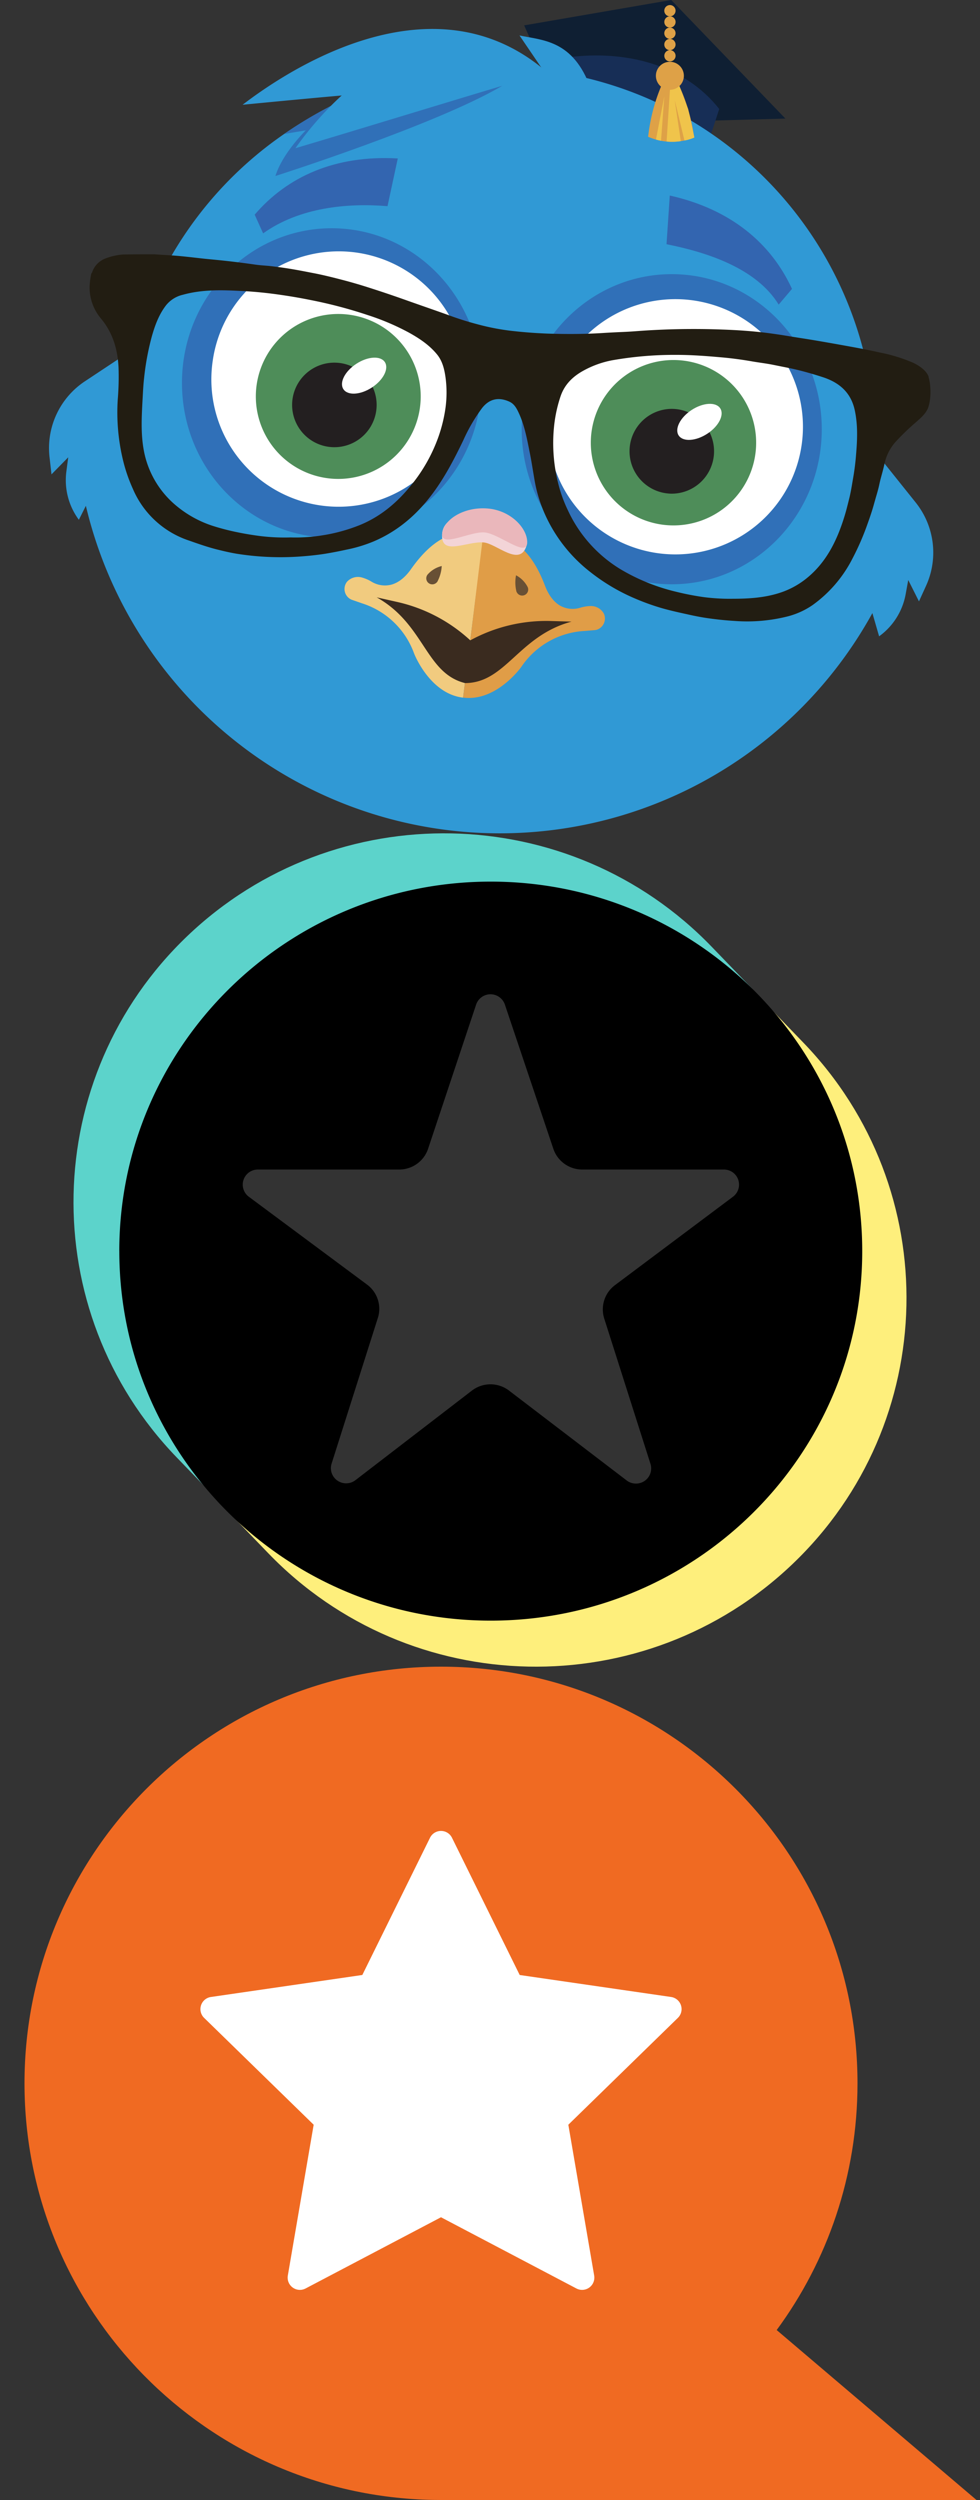 <svg width="40" height="102" xmlns="http://www.w3.org/2000/svg">
  <rect width="100%" height="100%" fill="#333333" stroke="none"/>
  <view id="Edubirdie" viewBox="0 0 40 34" />
  <view id="Reviews.io" viewBox="0 34 40 34" />
  <view id="Sitejabber" viewBox="0 68 40 34" />
  <path d="M21.394 1.035L27.396 0l4.661 4.838-6.867.19-3.138-2.507-.658-1.486z" fill="#0F1F33"/>
  <path d="M28.758 6.287l-6.217-2.018.626-1.93h.012c2.31-.303 4.731.27 6.177 2.107l-.598 1.84v.001z" fill="#172E56"/>
  <path d="M22.666 3.596l-1.463-2.15c.944.204 2.189.178 2.903 2.15h-1.44z" fill="#3099D5"/>
  <path d="M37.388 20.518l-1.657-2.07v-.296a15.404 15.404 0 00-30.306-3.894l-1.972 1.307a3.271 3.271 0 00-1.43 3.099l.079.69.683-.696-.076.578c-.092.698.09 1.405.51 1.971l.286-.57a17.362 17.362 0 0032.103 4.377l.274.948a2.718 2.718 0 001.085-1.725l.104-.572.438.871.288-.633a3.27 3.27 0 00-.409-3.385z" fill="#3099D5"/>
  <path d="M19.193 26.123l.542-4.271c-1.405-.493-2.372.54-2.957 1.366-.243.346-.509.547-.783.63a1.05 1.05 0 01-.833-.117 1.543 1.543 0 00-.366-.162.602.602 0 00-.635.17.476.476 0 00.197.732l.413.143a3.33 3.33 0 012.124 2.03c.073.197.719 1.67 2.005 1.82l.293-2.341z" fill="#F1CB7F"/>
  <path d="M19.193 26.123l.525-4.273c1.483-.135 2.168 1.106 2.528 2.051.15.394.359.654.603.803a1.054 1.054 0 00.836.091 1.61 1.61 0 01.395-.068.6.6 0 01.573.321.482.482 0 01-.279.64.365.365 0 01-.09.02l-.437.036a3.327 3.327 0 00-2.557 1.447c-.12.176-1.107 1.442-2.39 1.27l.293-2.338z" fill="#E09D47"/>
  <path d="M18.977 27.87c1.665 0 2.184-1.926 4.351-2.508l-.853-.025a6.47 6.47 0 00-3.28.789 6.48 6.48 0 00-2.987-1.567l-.833-.187c1.957 1.093 1.986 3.09 3.602 3.497v.001z" fill="#3A2B1F"/>
  <path d="M21.079 24.14v-.008a1.517 1.517 0 01-.016-.66c.204.108.37.276.475.481a.246.246 0 11-.45.2l-.01-.013h.001z" fill="#685035"/>
  <path d="M32.325 11.788l-.542.64c-.92-1.5-2.962-2.142-4.578-2.464l.133-1.986c2.504.56 4.14 1.961 4.987 3.806v.004z" fill="#3365B0"/>
  <path d="M13.537 21.937c3.375 0 6.11-2.826 6.11-6.313 0-3.486-2.735-6.312-6.11-6.312-3.375 0-6.11 2.826-6.11 6.312 0 3.487 2.735 6.313 6.11 6.313z" fill="#3070B8"/>
  <path d="M18.936 16.376a5.192 5.192 0 00-6.344-5.972A5.194 5.194 0 008.68 14.74a5.194 5.194 0 0010.257 1.637l-.001-.001z" fill="#fff"/>
  <path d="M13.807 19.54a3.365 3.365 0 100-6.73 3.365 3.365 0 000 6.73z" fill="#4E8D59"/>
  <path d="M13.648 18.246a1.725 1.725 0 100-3.45 1.725 1.725 0 000 3.45z" fill="#231F20"/>
  <path d="M15.178 15.811c.467-.305.705-.769.53-1.037-.174-.267-.695-.237-1.162.068-.468.304-.705.768-.53 1.036.174.268.694.238 1.162-.067z" fill="#fff"/>
  <path d="M27.417 23.839c3.383 0 6.125-2.833 6.125-6.327 0-3.494-2.742-6.327-6.125-6.327-3.382 0-6.124 2.833-6.124 6.327 0 3.494 2.742 6.327 6.124 6.327z" fill="#3070B8"/>
  <path d="M29.483 22.254a5.207 5.207 0 10-3.834-9.683 5.207 5.207 0 003.834 9.683z" fill="#fff"/>
  <path d="M30.773 18.838a3.374 3.374 0 10-6.568-1.55 3.374 3.374 0 006.568 1.55z" fill="#4E8D59"/>
  <path d="M27.332 20.14a1.73 1.73 0 100-3.456 1.73 1.73 0 000 3.455v.001z" fill="#231F20"/>
  <path d="M29.397 16.66c.175.268-.063.733-.531 1.038-.469.304-.991.336-1.166.068-.174-.268.063-.734.532-1.04.468-.305.99-.334 1.165-.066z" fill="#fff"/>
  <path fill-rule="evenodd" clip-rule="evenodd" d="M6.642 10.398a46.593 46.593 0 01-.334-.022c-.431-.002-.862 0-1.293.008-.236.018-.469.07-.69.154a.918.918 0 00-.575.604.093.093 0 00-.009-.002c-.016.006-.034.114-.037.136-.024.13-.039.262-.046.395-.015.479.147.947.454 1.315.49.582.69 1.264.726 2.004.015.438.004.876-.032 1.313a8.305 8.305 0 00.225 2.514c.096.388.228.767.394 1.132a3.783 3.783 0 002.302 2.11c.394.139.788.277 1.195.375.253.063.505.12.76.162.817.128 1.646.167 2.471.116.37-.024.737-.06 1.102-.116.293-.048.584-.104.874-.168a5.825 5.825 0 001.126-.34c1.002-.427 1.792-1.117 2.432-1.99.488-.663.865-1.391 1.222-2.131.207-.466.464-.908.767-1.318.312-.396.697-.45 1.113-.262.201.09.3.277.387.466.217.467.317.967.417 1.466.01.056.022.11.033.166.05.246.09.494.131.742l.066.39c.072.41.189.811.347 1.196a6.18 6.18 0 001.917 2.52 7.95 7.95 0 001.802 1.073c.369.16.747.297 1.133.409.335.095.675.171 1.016.245.287.065.575.123.864.164.357.05.716.089 1.08.11a6.762 6.762 0 002.184-.189c.359-.095.7-.25 1.005-.461a5.27 5.27 0 001.612-1.873c.244-.463.454-.944.627-1.438.1-.277.195-.557.272-.841l.07-.247c.05-.169.1-.338.139-.523.029-.139.066-.276.104-.414.036-.133.072-.267.101-.402a1.97 1.97 0 01.432-.888c.282-.31.584-.6.904-.871l.01-.01c.167-.149.334-.298.43-.512.146-.38.127-.954.029-1.278v-.023c-.093-.248-.376-.443-.635-.566a6.647 6.647 0 00-1.358-.416c-.532-.122-1.068-.217-1.603-.313l-.194-.035c-.482-.085-.965-.17-1.45-.244a50.659 50.659 0 01-.407-.065 23.94 23.94 0 00-.972-.145c-.6-.074-1.203-.114-1.806-.135a31.114 31.114 0 00-3.523.068c-.242.019-.486.03-.73.04-.199.01-.397.019-.595.032-.76.05-1.518.05-2.277.026-.52-.02-1.04-.06-1.558-.122a9.593 9.593 0 01-1.303-.258 12.564 12.564 0 01-1.2-.38c-.345-.124-.692-.245-1.038-.366l-.578-.203c-.514-.184-1.03-.36-1.55-.526a20.22 20.22 0 00-1.182-.345c-.349-.091-.7-.178-1.055-.25l-.187-.036c-.196-.038-.393-.077-.59-.112a16.68 16.68 0 00-1.128-.163l-.216-.018a5.076 5.076 0 01-.348-.036 35.938 35.938 0 00-1.788-.212 38.052 38.052 0 01-.282-.028c-.126-.013-.252-.028-.377-.042-.223-.025-.445-.05-.668-.07-.22-.02-.44-.033-.66-.046h-.001zm6.598 11.43c-.456.08-.918.113-1.38.099a8.103 8.103 0 01-1.238-.056 12.45 12.45 0 01-.967-.162 9.617 9.617 0 01-.945-.245 4.481 4.481 0 01-1.491-.81A3.826 3.826 0 015.874 18.4c-.131-.686-.094-1.374-.057-2.064l.004-.069.005-.097c.014-.255.028-.515.057-.76.06-.573.166-1.14.317-1.695.128-.45.288-.884.578-1.26.174-.215.414-.366.683-.428.787-.22 1.59-.197 2.394-.155.547.027 1.09.083 1.631.163.4.058.796.126 1.19.206.792.155 1.573.36 2.338.616.58.186 1.14.424 1.676.713.427.237.83.504 1.145.887.22.269.297.585.346.915.06.427.06.86 0 1.288-.057.398-.154.79-.288 1.169a6.63 6.63 0 01-1.22 2.098c-.554.656-1.208 1.184-2.018 1.508a7.01 7.01 0 01-1.415.394v-.001zm18.565 2.367c-.614.195-1.247.234-1.886.234a8.222 8.222 0 01-1.183-.065 11.15 11.15 0 01-1.13-.218 8.102 8.102 0 01-2.267-.914 5.52 5.52 0 01-2.162-2.417 5.586 5.586 0 01-.4-1.12 6.723 6.723 0 01-.155-2.365c.045-.396.132-.786.259-1.163.167-.49.51-.816.95-1.054a3.938 3.938 0 011.161-.414 14.603 14.603 0 012.622-.22c.603 0 1.2.045 1.799.098.416.035.83.09 1.244.161.128.023.256.042.384.061.185.028.369.055.551.093l.314.063c.221.044.44.087.672.144.339.084.674.181 1.005.289.678.22 1.155.63 1.308 1.362.127.6.101 1.2.05 1.803-.026.34-.07.68-.131 1.016-.04.242-.08.484-.136.723l-.025.1c-.054.218-.107.435-.173.65-.305.997-.744 1.914-1.587 2.58-.324.255-.691.45-1.084.573z" fill="#221D12"/>
  <path d="M9.902 4.274c1.363-1.042 7.517-5.472 12.335-1.406l-7.135 1.355a4.961 4.961 0 00-.493-.374c-.068-.025-4.707.425-4.707.425z" fill="#3099D5"/>
  <path d="M17.852 23.736v-.005c.105-.197.166-.415.178-.637a1.115 1.115 0 00-.579.35.246.246 0 10.388.303l.014-.01-.001-.001z" fill="#685035"/>
  <path d="M27.574.436a.231.231 0 01-.229.231.23.23 0 11.229-.231z" fill="#DEA147"/>
  <path d="M27.345 1.126a.23.23 0 100-.46.23.23 0 000 .46z" fill="#DEA147"/>
  <path d="M27.574 1.355a.231.231 0 01-.229.231.23.23 0 11.229-.231z" fill="#DEA147"/>
  <path d="M27.574 1.816a.231.231 0 01-.229.231.23.23 0 11.229-.231z" fill="#DEA147"/>
  <path d="M27.345 2.506a.23.23 0 100-.46.23.23 0 000 .46zm-.365 1.023l-.011.03a7.415 7.415 0 00-.493 1.85l-.023.17a2.417 2.417 0 001.804.06l.078-.028-.036-.222a7.42 7.42 0 00-.571-1.882l-.747.022h-.001z" fill="#DEA147"/>
  <path d="M27.114 3.933l-.34 1.76.1.027.107.022.133-1.809zm.231-.273l-.137 2.115c.193.018.389.012.581-.016 0 0-.254-1.684-.247-1.666.006.018.394 1.638.394 1.638h.012a1.65 1.65 0 00.394-.12s-.25-1.144-.255-1.162c-.006-.019-.36-.942-.36-.942l-.383.152.001.001z" fill="#F0C44B"/>
  <path d="M27.913 3.09a.571.571 0 11-.168-.402.57.57 0 01.168.403V3.09z" fill="#DEA147"/>
  <path d="M21.489 22.27c.144-.47-.457-1.213-1.438-1.289-.981-.076-1.951.066-2.005.801-.07.932.991.296 1.69.349.523.04 1.48 1.023 1.753.139z" fill="#F3D4D7"/>
  <path d="M21.516 22.167c.044-.57-.64-1.345-1.62-1.421-.98-.076-1.806.467-1.85 1.037-.045.57 1.147-.112 1.735-.06.587.053 1.691 1.015 1.735.444z" fill="#EAB7BB"/>
  <path d="M11.598 5.466a16.597 16.597 0 012.582-1.472l.216-.091-.822 1.232-1.976.331z" fill="#3070B8"/>
  <path d="M13.056 4.774c-.663.567-1.536 1.513-1.815 2.407 0 0 6.579-2.096 9.259-3.681l-3.576.674-3.868.6z" fill="#3070B8"/>
  <path d="M14.167 3.694l-.165.15c-.727.661-1.379 1.4-1.944 2.203C14.227 5.406 18.845 3.99 20.5 3.5l-6.333.194z" fill="#3099D5"/>
  <path d="M10.395 8.758l.345.764c1.479-1.06 3.437-1.247 5.077-1.11l.419-1.947c-2.563-.148-4.518.75-5.84 2.292l-.001.001z" fill="#3365B0"/>
  <path d="M30.772 40.449l-1.514.755c2.922 2.348 4.351 5.38 4.618 9.047-.223 7.081-3.582 11.633-9.353 13.585-6.67 1.997-10.895.38-14.983-3.761l-.255 1.572 1.668 1.728c5.783 5.992 15.369 6.188 21.395.438s6.224-15.282.44-21.275l-2.015-2.09h-.001z" fill="#FEEF7C"/>
  <path d="M30.709 40.348l-1.662-1.722c-5.783-5.992-15.37-6.189-21.396-.44-6.025 5.75-6.223 15.285-.44 21.275l1.273 1.32 1.001-.87c-4.173-5.88-4.348-14.491 1.363-19.23 4.234-3.514 12.635-5.336 19.357.549l.503-.882h.001z" fill="#5CD3CB"/>
  <path d="M4.87 51.046c0 8.325 6.788 15.076 15.161 15.076 8.374 0 15.162-6.75 15.162-15.076 0-8.327-6.788-15.076-15.162-15.076-8.373 0-15.162 6.75-15.162 15.076h.001zm10.553 2.726a1.23 1.23 0 00-.443-1.362l-4.82-3.58a.616.616 0 01.372-1.113h5.762c.535 0 1.012-.342 1.18-.85l1.956-5.87a.62.62 0 011.18-.003l1.976 5.878c.17.504.645.845 1.18.845h5.777a.616.616 0 01.374 1.11L25.1 52.435a1.234 1.234 0 00-.437 1.363l1.887 5.928a.618.618 0 01-.605.804.624.624 0 01-.366-.127l-4.802-3.667a1.248 1.248 0 00-1.519.003l-4.75 3.652a.624.624 0 01-.969-.289.617.617 0 01-.005-.385l1.888-5.944z"/>
  <path fill-rule="evenodd" clip-rule="evenodd" d="M18 102l-.323-.003C8.437 101.825 1 94.281 1 85c0-9.389 7.611-17 17-17s17 7.611 17 17c0 3.767-1.225 7.248-3.299 10.066L39.857 102H18z" fill="#F06A22"/>
  <path fill-rule="evenodd" clip-rule="evenodd" d="M18 90.464l-5.527 2.906a.5.5 0 01-.725-.527l1.055-6.154-4.471-4.359a.5.5 0 01.277-.853l6.18-.898 2.763-5.599a.5.5 0 01.896 0l2.764 5.6 6.18.897a.5.5 0 01.276.853l-4.471 4.359 1.055 6.154a.5.5 0 01-.725.527L18 90.464z" fill="#fff"/>
</svg>